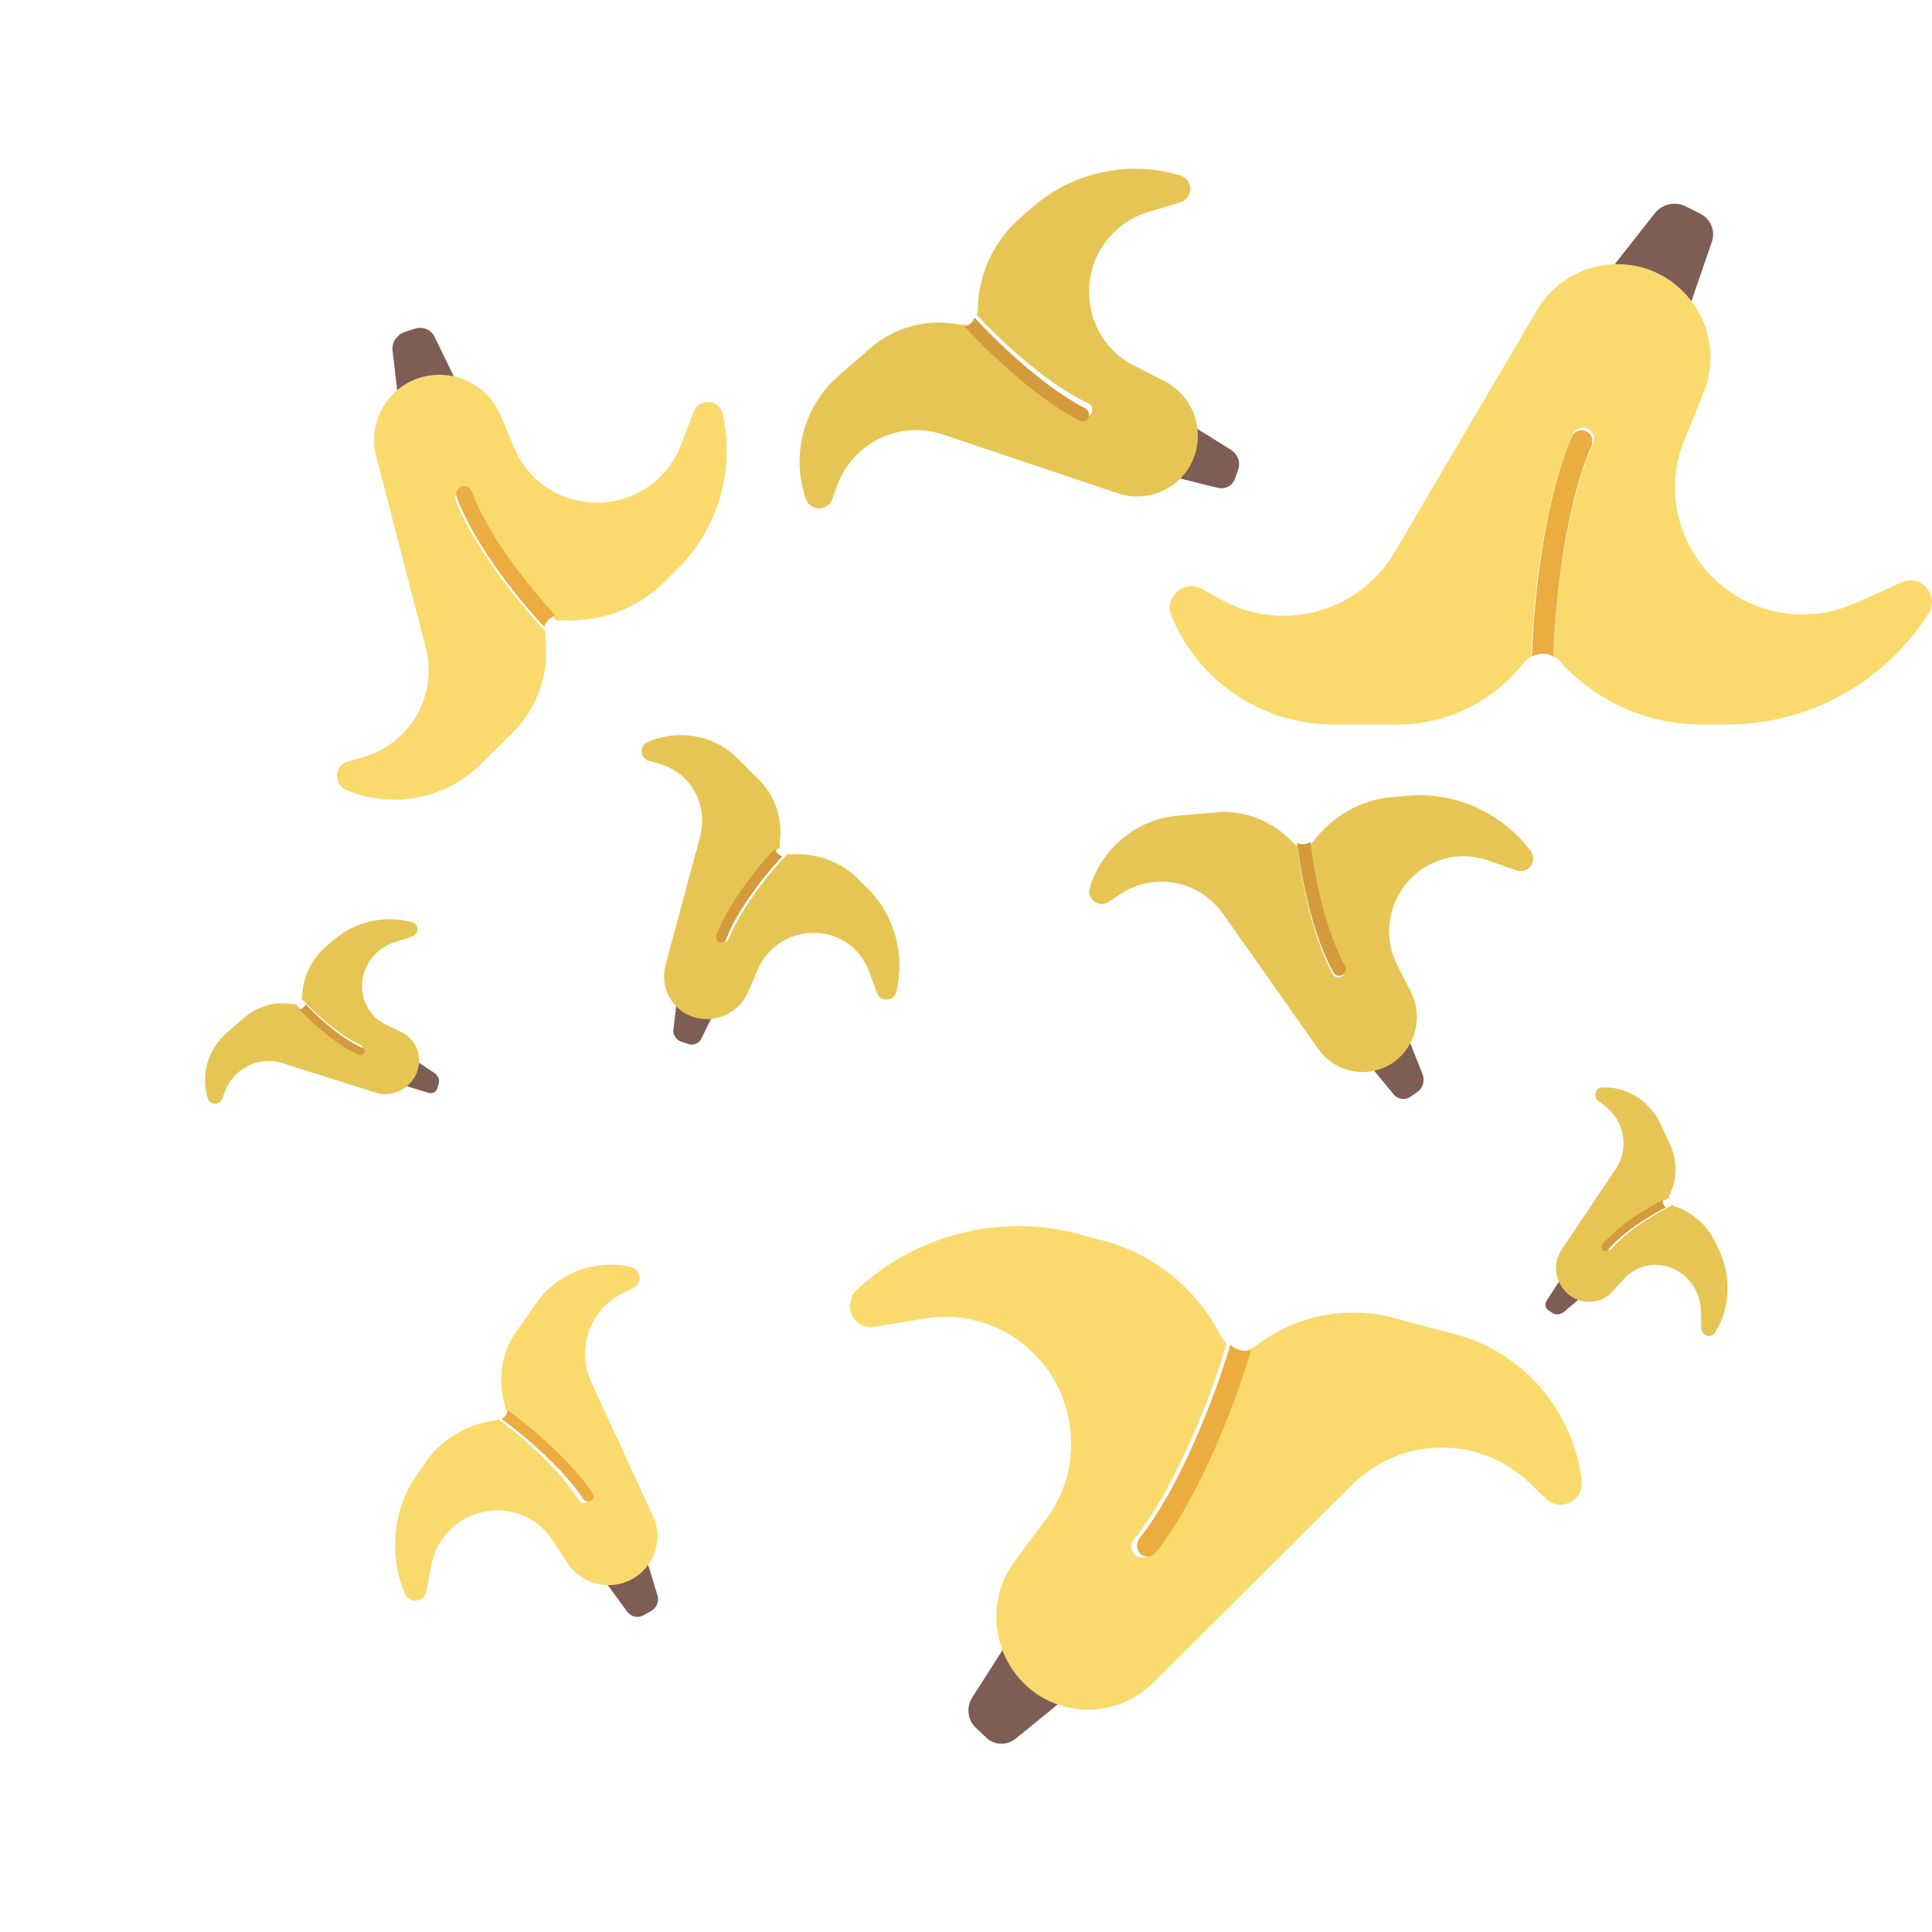 <svg width="256" height="256" viewBox="0 0 256 256" fill="none" xmlns="http://www.w3.org/2000/svg">
<path d="M224.09 40L214 34.963L219.279 28.247C220.237 27.036 221.97 26.646 223.376 27.349L225.251 28.286C226.658 28.989 227.33 30.57 226.841 32.015L224.09 40Z" fill="#7E5D55"/>
<path d="M251.979 77.162L245.746 79.952C243.576 80.922 241.229 81.417 238.842 81.417C230.538 81.417 223.457 75.362 222.136 67.13C221.662 64.201 222.017 61.214 223.122 58.463L225.726 52.052C229.118 43.682 222.708 34.58 213.714 35.015C209.552 35.213 205.765 37.508 203.654 41.11L184.798 73.165C181.721 78.389 176.119 81.595 170.084 81.595C167.184 81.595 164.324 80.843 161.78 79.438L159.235 78.033C156.888 76.727 154.186 79.121 155.231 81.615C158.801 90.321 167.263 96 176.652 96H185.153C191.701 96 197.875 92.972 201.919 87.808C202.195 87.452 202.53 87.175 202.905 86.977C203.023 81.832 204.108 67.209 208.408 57.553C208.743 56.801 209.611 56.465 210.36 56.801C211.11 57.137 211.445 58.008 211.11 58.76C207.027 67.941 205.982 82.05 205.863 86.977C206.159 87.135 206.455 87.353 206.692 87.63C211.485 92.953 218.29 96 225.45 96H228.803C239.631 96 249.71 90.46 255.529 81.298C257.067 78.923 254.562 76.015 251.979 77.162Z" fill="#FADA6D"/>
<path d="M210.156 57.129C209.436 56.796 208.603 57.129 208.282 57.873C204.174 67.413 203.114 81.888 203 87C203.89 86.51 204.95 86.51 205.84 87C205.953 82.123 206.957 68.177 210.875 59.068C211.197 58.344 210.875 57.462 210.156 57.129Z" fill="#EBAC40"/>
<g clip-path="url(#clip0)">
<path d="M80.446 209.916L85.776 207.003L87.123 211.399C87.364 212.195 87.004 213.08 86.261 213.486L85.27 214.027C84.526 214.433 83.62 214.245 83.132 213.585L80.446 209.916Z" fill="#7E5D55"/>
<path d="M56.488 210.878L57.154 207.358C57.386 206.134 57.876 204.974 58.591 203.946C61.08 200.369 65.81 199.131 69.753 201.025C71.157 201.697 72.338 202.744 73.192 204.043L75.174 207.083C77.764 211.049 83.607 211.011 86.114 207.007C87.276 205.154 87.422 202.836 86.503 200.849L78.341 183.134C77.012 180.245 77.31 176.873 79.118 174.273C79.987 173.024 81.168 172.017 82.536 171.341L83.904 170.666C85.17 170.045 84.948 168.165 83.56 167.869C78.739 166.802 73.757 168.747 70.943 172.792L68.396 176.454C66.434 179.275 65.888 182.84 66.902 186.128C66.972 186.353 66.991 186.581 66.964 186.801C69.146 188.392 75.121 193.235 77.993 197.977C78.217 198.346 78.102 198.821 77.732 199.043C77.363 199.265 76.887 199.149 76.663 198.78C73.931 194.273 68.165 189.601 66.078 188.076C65.921 188.156 65.739 188.218 65.548 188.237C61.819 188.709 58.466 190.729 56.321 193.813L55.316 195.257C52.071 199.922 51.438 205.922 53.642 211.17C54.204 212.543 56.208 212.335 56.488 210.878Z" fill="#FADA6D"/>
<path d="M78.304 198.865C78.655 198.671 78.747 198.227 78.513 197.869C75.507 193.281 69.469 188.442 67.262 186.84C67.223 187.354 66.92 187.789 66.451 188.005C68.555 189.536 74.378 194.191 77.249 198.57C77.475 198.922 77.953 199.059 78.304 198.865Z" fill="#EBAC40"/>
</g>
<g clip-path="url(#clip1)">
<path d="M60.128 49.859L52.705 52.312L52.013 46.448C51.892 45.388 52.552 44.352 53.587 44.011L54.967 43.555C56.002 43.213 57.106 43.66 57.572 44.606L60.128 49.859Z" fill="#7E5D55"/>
<path d="M91.925 54.537L90.206 59.015C89.606 60.573 88.682 61.982 87.491 63.164C83.348 67.276 76.798 67.763 72.038 64.313C70.343 63.087 69.031 61.421 68.212 59.503L66.317 55.016C63.839 49.162 56.106 47.797 51.835 52.469C49.857 54.628 49.111 57.648 49.853 60.489L56.416 85.813C57.483 89.942 56.286 94.314 53.274 97.303C51.828 98.739 50.026 99.781 48.057 100.34L46.087 100.899C44.266 101.41 44.11 103.943 45.874 104.668C51.993 107.242 59.044 105.884 63.728 101.234L67.97 97.024C71.237 93.781 72.809 89.214 72.253 84.636C72.213 84.322 72.243 84.018 72.331 83.734C69.827 81.109 63.083 73.28 60.417 66.335C60.21 65.794 60.475 65.197 61.017 64.993C61.558 64.79 62.159 65.058 62.367 65.599C64.904 72.2 71.412 79.753 73.807 82.269C74.034 82.201 74.29 82.163 74.546 82.184C79.589 82.465 84.503 80.615 88.075 77.069L89.748 75.408C95.15 70.046 97.419 62.291 95.757 54.841C95.342 52.895 92.643 52.685 91.925 54.537Z" fill="#FADA6D"/>
<path d="M61.14 64.48C60.592 64.695 60.313 65.3 60.511 65.839C63.043 72.733 69.641 80.461 72.109 83.053C72.341 82.34 72.905 81.78 73.621 81.552C71.268 79.077 64.903 71.641 62.482 65.06C62.295 64.531 61.688 64.265 61.14 64.48Z" fill="#EBAC40"/>
</g>
<g clip-path="url(#clip2)">
<path d="M133.331 217.873L141.034 225.135L134.596 230.372C133.429 231.314 131.783 231.28 130.71 230.267L129.278 228.916C128.205 227.903 128.012 226.216 128.82 224.936L133.331 217.873Z" fill="#7E5D55"/>
<path d="M115.87 175.806L122.552 174.697C124.878 174.313 127.251 174.432 129.534 175.04C137.48 177.154 142.696 184.807 141.84 193.098C141.539 196.048 140.43 198.845 138.665 201.221L134.523 206.753C129.121 213.978 132.911 224.405 141.629 226.274C145.662 227.142 149.876 225.888 152.823 222.946L179.12 196.772C183.409 192.507 189.594 190.836 195.369 192.373C198.143 193.111 200.686 194.566 202.759 196.571L204.832 198.576C206.741 200.436 209.943 198.81 209.585 196.135C208.411 186.813 201.777 179.171 192.794 176.781L184.66 174.617C178.395 172.95 171.708 174.303 166.509 178.264C166.153 178.538 165.761 178.72 165.352 178.816C163.914 183.757 159.11 197.611 152.509 205.847C151.995 206.488 151.078 206.592 150.447 206.076C149.817 205.56 149.72 204.634 150.234 203.993C156.505 196.16 161.139 182.794 162.521 178.063C162.278 177.835 162.051 177.549 161.896 177.221C158.681 170.858 152.955 166.181 146.104 164.358L142.896 163.504C132.535 160.747 121.464 163.535 113.538 170.906C111.454 172.809 113.102 176.258 115.87 175.806Z" fill="#FADA6D"/>
<path d="M151.166 205.928C151.776 206.435 152.666 206.327 153.169 205.691C159.595 197.53 164.347 183.815 165.774 178.905C164.788 179.149 163.763 178.876 163.029 178.174C161.664 182.858 157.103 196.076 150.97 203.869C150.473 204.487 150.557 205.421 151.166 205.928Z" fill="#EBAC40"/>
</g>
<g clip-path="url(#clip3)">
<path d="M94.638 134.135L89.699 132.486L89.23 136.4C89.147 137.107 89.586 137.8 90.274 138.029L91.193 138.335C91.881 138.565 92.617 138.268 92.929 137.637L94.638 134.135Z" fill="#7E5D55"/>
<path d="M116.226 131.609L115.112 128.621C114.724 127.582 114.118 126.644 113.332 125.859C110.599 123.127 106.232 122.833 103.028 125.164C101.888 125.993 101 127.114 100.438 128.401L99.139 131.412C97.441 135.34 92.27 136.29 89.456 133.186C88.152 131.75 87.677 129.733 88.194 127.829L92.767 110.855C93.511 108.088 92.745 105.168 90.758 103.183C89.804 102.229 88.609 101.541 87.299 101.176L85.989 100.812C84.777 100.478 84.693 98.785 85.876 98.291C89.979 96.54 94.674 97.415 97.765 100.503L100.563 103.299C102.719 105.453 103.733 108.501 103.327 111.566C103.298 111.777 103.316 111.98 103.372 112.17C101.681 113.938 97.121 119.208 95.288 123.867C95.146 124.23 95.319 124.629 95.678 124.762C96.038 124.896 96.442 124.713 96.584 124.35C98.328 119.922 102.728 114.838 104.346 113.143C104.497 113.187 104.667 113.211 104.839 113.196C108.206 112.984 111.471 114.198 113.828 116.553L114.932 117.656C118.497 121.218 119.951 126.395 118.785 131.387C118.493 132.691 116.691 132.845 116.226 131.609Z" fill="#E7C554"/>
<path d="M95.332 124.848C94.968 124.703 94.783 124.299 94.915 123.94C96.611 119.342 101.015 114.192 102.662 112.466C102.815 112.942 103.19 113.317 103.667 113.469C102.097 115.118 97.848 120.073 96.227 124.462C96.102 124.815 95.697 124.992 95.332 124.848Z" fill="#D39B3B"/>
</g>
<g clip-path="url(#clip4)">
<path d="M158.214 56.556L155.817 63.259L161.322 64.635C162.317 64.88 163.299 64.385 163.633 63.45L164.078 62.204C164.412 61.269 164.006 60.172 163.122 59.615L158.214 56.556Z" fill="#7E5D55"/>
<path d="M156.396 26.805L152.121 28.097C150.633 28.547 149.263 29.309 148.086 30.332C143.99 33.891 143.104 39.921 145.997 44.559C147.024 46.21 148.486 47.536 150.215 48.423L154.259 50.478C159.536 53.163 160.293 60.413 155.67 64.053C153.532 65.739 150.676 66.227 148.084 65.351L124.982 57.579C121.216 56.315 117.073 57.13 114.096 59.717C112.666 60.96 111.579 62.558 110.929 64.344L110.278 66.129C109.683 67.781 107.319 67.755 106.762 66.074C104.774 60.238 106.502 53.802 111.133 49.777L115.326 46.133C118.556 43.326 122.904 42.177 127.122 42.998C127.412 43.056 127.696 43.049 127.967 42.986C130.24 45.48 137.071 52.248 143.349 55.181C143.838 55.409 144.411 55.203 144.636 54.715C144.861 54.228 144.651 53.653 144.162 53.425C138.195 50.634 131.605 44.104 129.426 41.718C129.504 41.513 129.556 41.279 129.553 41.04C129.626 36.353 131.67 31.929 135.201 28.86L136.855 27.422C142.196 22.781 149.553 21.2 156.367 23.238C158.148 23.753 158.165 26.265 156.396 26.805Z" fill="#E7C554"/>
<path d="M144.242 55.335C144.049 55.797 143.51 55.972 143.032 55.729C136.919 52.617 130.083 45.773 127.792 43.249C128.426 43.13 128.926 42.696 129.131 42.084C131.32 44.49 137.897 51.092 143.733 54.065C144.202 54.298 144.436 54.873 144.242 55.335Z" fill="#D39B3B"/>
</g>
<g clip-path="url(#clip5)">
<path d="M54.911 140.417L53.84 143.914L56.762 144.797C57.29 144.955 57.791 144.719 57.94 144.231L58.139 143.58C58.288 143.093 58.045 142.498 57.566 142.178L54.911 140.417Z" fill="#7E5D55"/>
<path d="M54.591 124.113L52.284 124.846C51.481 125.102 50.738 125.522 50.096 126.08C47.862 128.022 47.325 131.25 48.83 133.696C49.365 134.567 50.136 135.26 51.055 135.716L53.204 136.772C56.009 138.152 56.342 142.014 53.824 144.004C52.659 144.926 51.122 145.215 49.74 144.774L37.421 140.859C35.413 140.222 33.181 140.699 31.557 142.111C30.777 142.789 30.178 143.652 29.811 144.612L29.444 145.572C29.108 146.46 27.839 146.47 27.557 145.578C26.549 142.483 27.542 139.03 30.068 136.834L32.355 134.847C34.117 133.316 36.462 132.658 38.717 133.054C38.872 133.082 39.025 133.075 39.17 133.039C40.365 134.347 43.962 137.891 47.302 139.393C47.562 139.509 47.871 139.394 47.997 139.131C48.123 138.869 48.016 138.564 47.756 138.447C44.582 137.018 41.112 133.599 39.967 132.347C40.01 132.237 40.041 132.111 40.042 131.984C40.128 129.481 41.27 127.099 43.196 125.425L44.098 124.641C47.011 122.109 50.975 121.191 54.612 122.209C55.562 122.466 55.546 123.807 54.591 124.113Z" fill="#E7C554"/>
<path d="M48.263 139.513C48.132 139.774 47.823 139.895 47.569 139.787C44.319 138.399 40.851 135.021 39.7 133.763C40.059 133.667 40.359 133.407 40.503 133.065C41.603 134.263 44.939 137.522 48.042 138.848C48.291 138.952 48.393 139.252 48.263 139.513Z" fill="#D39B3B"/>
</g>
<g clip-path="url(#clip6)">
<path d="M209.671 171.772L206.608 169.768L204.946 172.327C204.648 172.79 204.736 173.336 205.163 173.615L205.733 173.988C206.16 174.267 206.799 174.199 207.24 173.829L209.671 171.772Z" fill="#7E5D55"/>
<path d="M225.428 176.01L225.366 173.591C225.344 172.749 225.147 171.919 224.789 171.147C223.545 168.461 220.592 167.046 217.822 167.809C216.836 168.079 215.956 168.626 215.262 169.38L213.649 171.149C211.542 173.456 207.737 172.698 206.526 169.727C205.964 168.352 206.114 166.796 206.923 165.593L214.113 154.861C215.284 153.111 215.446 150.836 214.542 148.884C214.107 147.946 213.444 147.13 212.623 146.51L211.803 145.89C211.043 145.32 211.387 144.1 212.322 144.078C215.578 143.974 218.62 145.89 220.027 148.926L221.301 151.675C222.282 153.793 222.261 156.227 221.253 158.281C221.183 158.422 221.147 158.571 221.141 158.721C219.552 159.502 215.145 161.967 212.773 164.753C212.588 164.97 212.613 165.3 212.83 165.493C213.048 165.687 213.37 165.67 213.555 165.453C215.812 162.805 220.063 160.428 221.585 159.677C221.679 159.75 221.791 159.814 221.913 159.851C224.294 160.632 226.266 162.392 227.339 164.707L227.841 165.792C229.464 169.294 229.243 173.354 227.253 176.56C226.741 177.401 225.457 177.011 225.428 176.01Z" fill="#E7C554"/>
<path d="M212.39 165.643C212.176 165.445 212.145 165.115 212.32 164.901C214.558 162.168 218.77 159.782 220.299 159.028C220.291 159.399 220.458 159.76 220.746 159.994C219.289 160.715 215.228 163.008 213.09 165.616C212.922 165.827 212.604 165.841 212.39 165.643Z" fill="#D39B3B"/>
</g>
<g clip-path="url(#clip7)">
<path d="M186.591 137.541L181.446 141.098L184.635 144.971C185.213 145.668 186.164 145.827 186.881 145.331L187.837 144.669C188.554 144.173 188.831 143.172 188.491 142.309L186.591 137.541Z" fill="#7E5D55"/>
<path d="M200.944 115.337L197.174 114.011C195.862 113.55 194.47 113.378 193.082 113.498C188.249 113.917 184.437 117.834 184.087 122.74C183.961 124.486 184.32 126.225 185.103 127.786L186.946 131.424C189.347 136.175 186.08 141.849 180.824 142.047C178.391 142.14 176.07 140.982 174.659 138.971L162.05 121.074C159.992 118.157 156.569 116.555 153.056 116.859C151.369 117.005 149.743 117.591 148.334 118.546L146.924 119.5C145.625 120.386 143.93 119.115 144.412 117.596C146.045 112.297 150.68 108.532 156.144 108.058L161.092 107.63C164.903 107.3 168.65 108.769 171.267 111.601C171.446 111.797 171.655 111.943 171.883 112.04C172.214 115.059 173.591 123.602 176.586 129.063C176.82 129.488 177.342 129.642 177.761 129.407C178.18 129.171 178.331 128.642 178.097 128.217C175.253 123.025 173.925 114.782 173.605 111.891C173.769 111.783 173.93 111.64 174.054 111.466C176.572 108.094 180.377 105.96 184.543 105.599L186.495 105.43C192.797 104.884 198.945 107.634 202.799 112.727C203.815 114.046 202.506 115.882 200.944 115.337Z" fill="#E7C554"/>
<path d="M177.876 129.185C177.445 129.422 176.909 129.268 176.67 128.841C173.617 123.36 172.207 114.765 171.871 111.715C172.45 111.96 173.111 111.903 173.639 111.562C173.963 114.471 175.311 122.754 178.223 127.987C178.461 128.403 178.306 128.947 177.876 129.185Z" fill="#D39B3B"/>
</g>
<defs>
<clipPath id="clip0">
<rect width="53" height="36" fill="white" transform="matrix(-0.571 0.821 -0.821 -0.57 107 184)"/>
</clipPath>
<clipPath id="clip1">
<rect width="71" height="48" fill="white" transform="matrix(0.71 -0.704 0.707 0.707 19 78)"/>
</clipPath>
<clipPath id="clip2">
<rect width="100" height="68" fill="white" transform="matrix(-0.966 -0.257 0.258 -0.966 196 248)"/>
</clipPath>
<clipPath id="clip3">
<rect width="47" height="32" fill="white" transform="matrix(0.707 0.707 0.707 -0.707 68 116)"/>
</clipPath>
<clipPath id="clip4">
<rect width="66" height="45" fill="white" transform="matrix(0.755 -0.656 -0.657 -0.754 130 93)"/>
</clipPath>
<clipPath id="clip5">
<rect width="36" height="24" fill="white" transform="matrix(0.755 -0.656 -0.657 -0.754 40 160)"/>
</clipPath>
<clipPath id="clip6">
<rect width="36" height="24" fill="white" transform="matrix(0.42 0.907 0.908 -0.42 195 152)"/>
</clipPath>
<clipPath id="clip7">
<rect width="59" height="40" fill="white" transform="matrix(0.996 -0.086 -0.086 -0.996 147 149)"/>
</clipPath>
</defs>
</svg>
